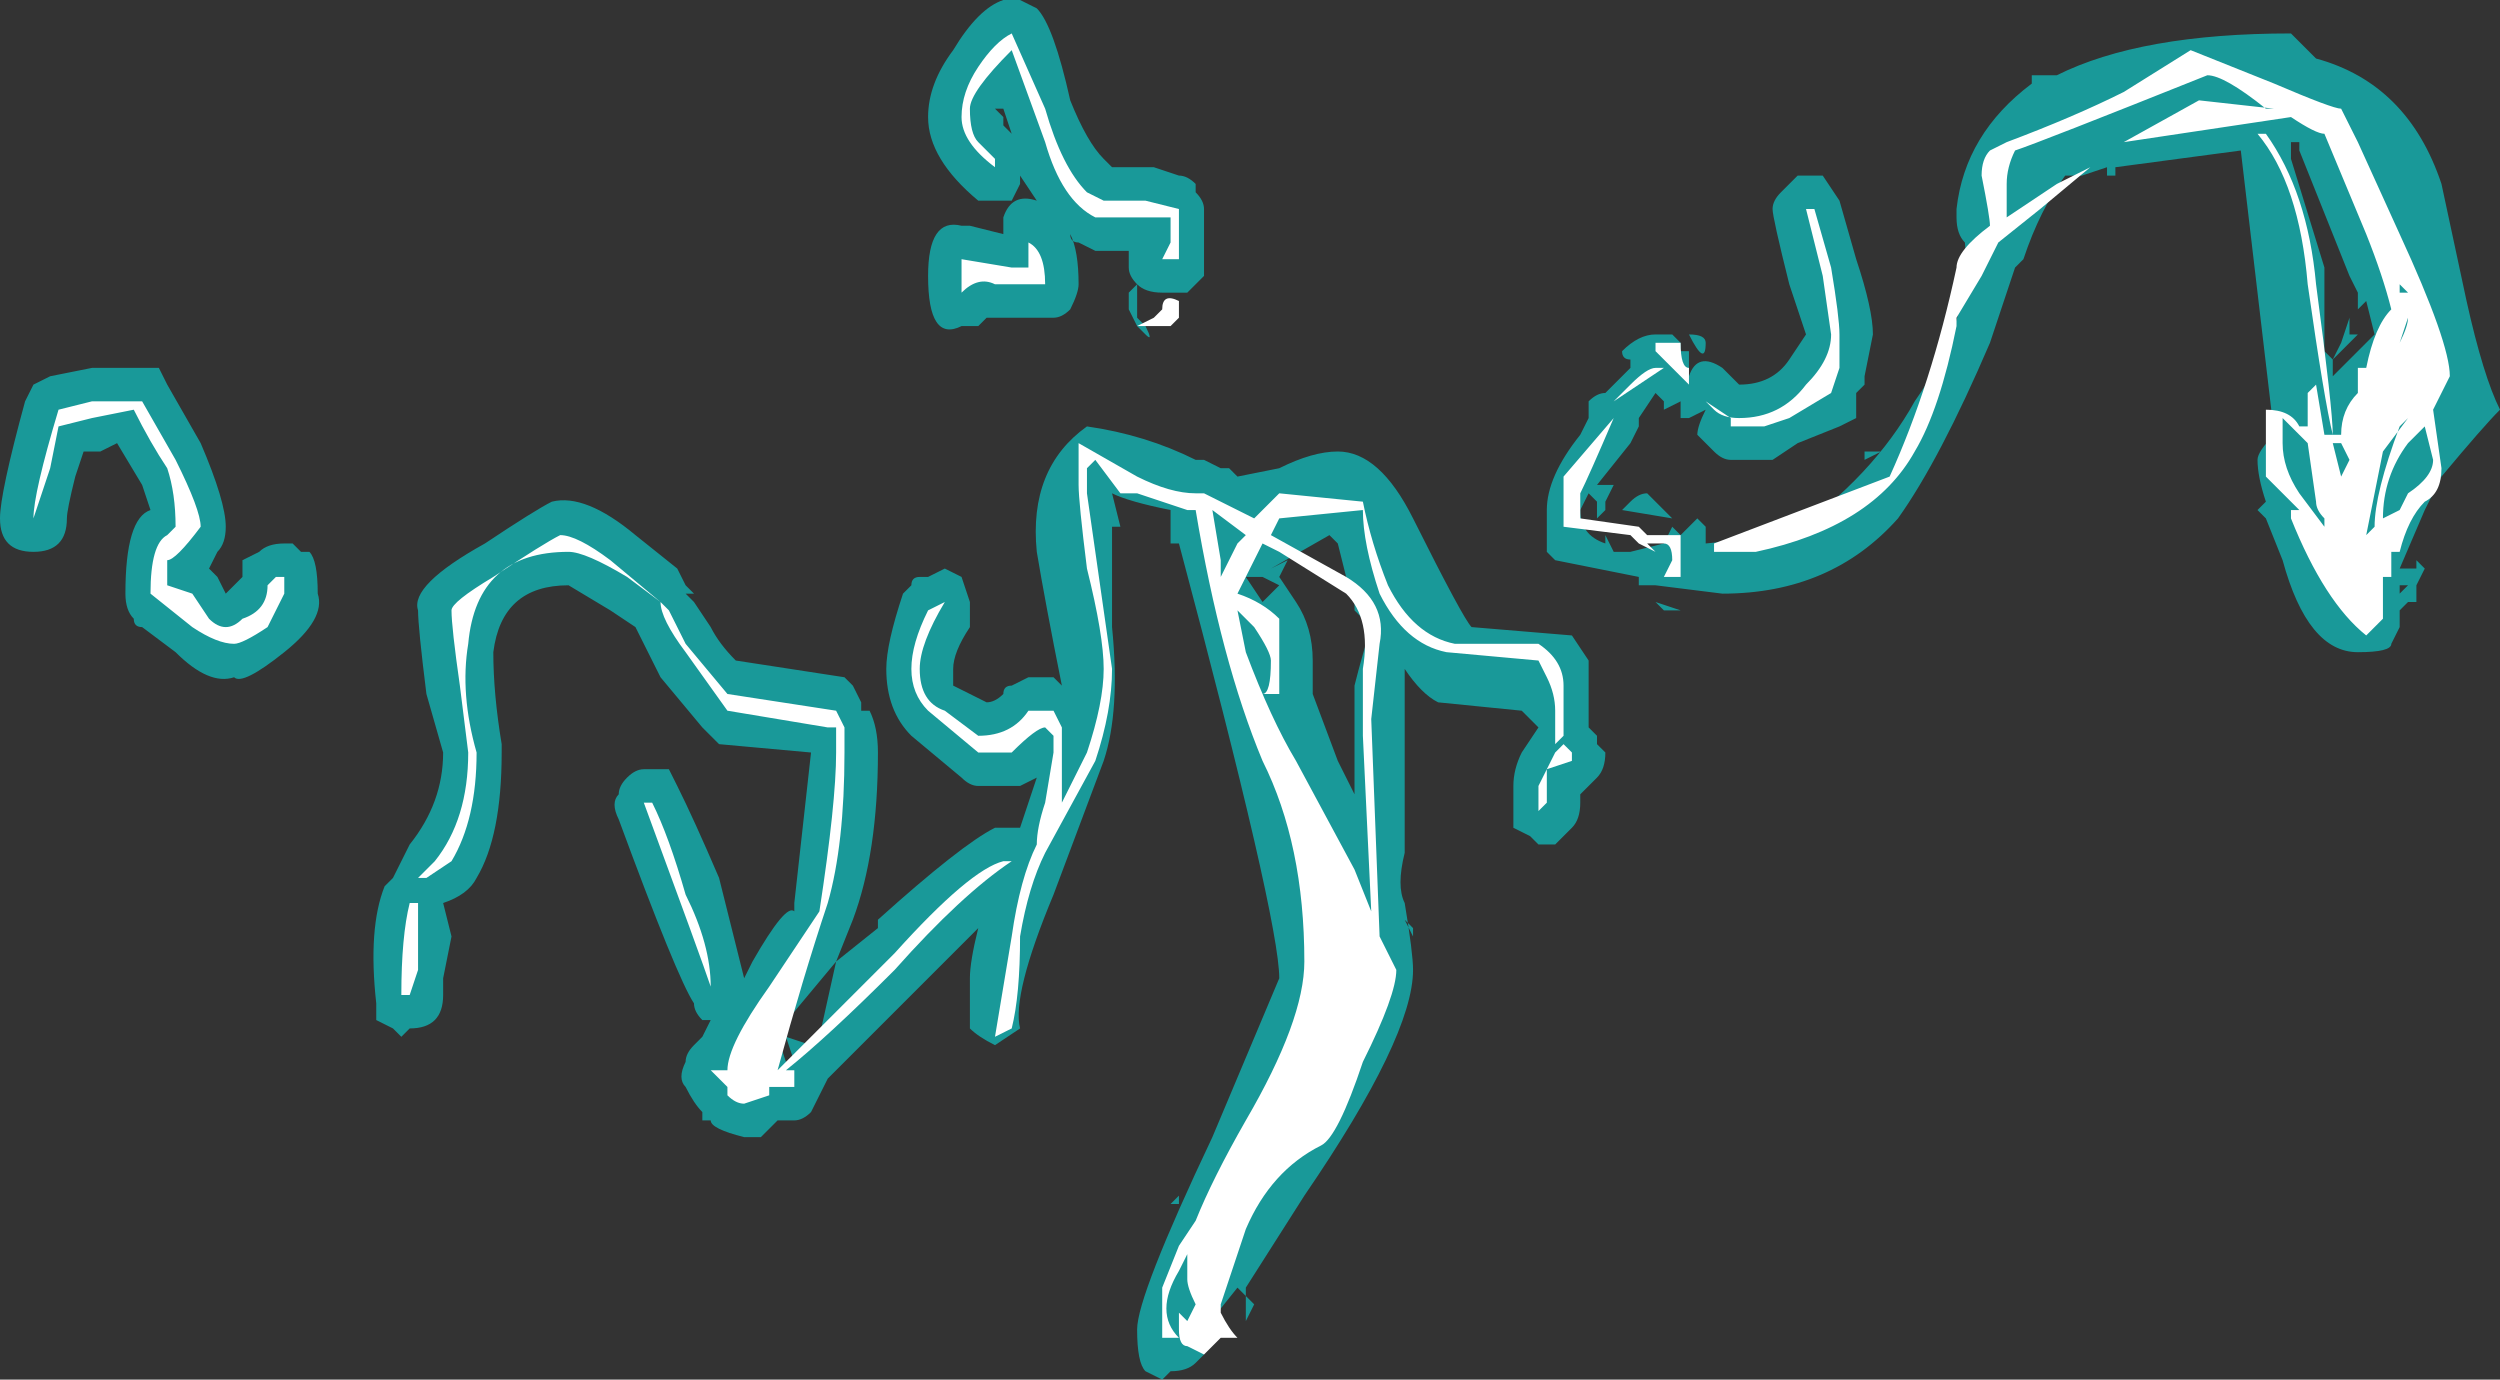 <?xml version="1.0" encoding="UTF-8" standalone="no"?>
<svg xmlns:ffdec="https://www.free-decompiler.com/flash" xmlns:xlink="http://www.w3.org/1999/xlink" ffdec:objectType="shape" height="8.25px" width="14.95px" xmlns="http://www.w3.org/2000/svg">
  <rect width="100%" height="100%" fill="#333333" stroke="none"/>
  <g transform="matrix(1.0, 0.0, 0.0, 1.0, -2.45, 3.95)">
    <path d="M2.75 -1.7 L3.0 -1.75 3.4 -1.75 3.45 -1.65 3.65 -1.3 Q3.8 -0.95 3.8 -0.8 3.8 -0.7 3.75 -0.65 L3.7 -0.55 3.75 -0.5 3.8 -0.4 3.9 -0.5 3.9 -0.6 4.0 -0.65 Q4.05 -0.7 4.15 -0.7 L4.2 -0.7 4.25 -0.65 4.3 -0.65 Q4.35 -0.6 4.35 -0.4 4.4 -0.25 4.15 -0.05 3.9 0.15 3.85 0.1 3.7 0.15 3.5 -0.05 L3.3 -0.2 Q3.25 -0.2 3.25 -0.25 3.2 -0.3 3.2 -0.4 3.2 -0.85 3.35 -0.9 L3.3 -1.05 3.15 -1.3 3.05 -1.25 2.95 -1.25 2.9 -1.1 Q2.85 -0.9 2.85 -0.85 2.85 -0.75 2.8 -0.7 2.75 -0.65 2.65 -0.65 2.55 -0.65 2.5 -0.7 2.45 -0.75 2.45 -0.85 2.45 -1.0 2.6 -1.55 L2.65 -1.65 2.75 -1.7 M8.15 -3.65 Q8.3 -3.9 8.45 -3.95 8.5 -4.0 8.55 -3.95 L8.65 -3.9 Q8.75 -3.8 8.85 -3.35 8.95 -3.1 9.05 -3.0 L9.1 -2.95 9.35 -2.95 9.5 -2.9 Q9.55 -2.9 9.6 -2.85 L9.6 -2.8 Q9.65 -2.75 9.65 -2.7 L9.65 -2.3 9.55 -2.2 9.4 -2.2 Q9.3 -2.2 9.25 -2.25 9.2 -2.3 9.2 -2.35 L9.2 -2.45 9.0 -2.45 8.9 -2.5 Q8.85 -2.5 8.85 -2.55 8.9 -2.45 8.9 -2.25 8.9 -2.2 8.85 -2.1 8.8 -2.05 8.75 -2.05 8.55 -2.05 8.35 -2.05 L8.3 -2.0 8.2 -2.0 Q8.0 -1.9 8.0 -2.3 8.0 -2.65 8.2 -2.6 L8.25 -2.6 8.45 -2.55 8.45 -2.65 Q8.5 -2.8 8.65 -2.75 L8.55 -2.9 8.55 -2.85 8.5 -2.75 8.3 -2.75 Q8.0 -3.0 8.0 -3.25 8.0 -3.45 8.15 -3.65 M5.35 -0.7 Q5.65 -0.9 5.75 -0.95 5.95 -1.0 6.25 -0.75 L6.5 -0.55 6.55 -0.45 6.6 -0.4 6.55 -0.4 6.6 -0.35 6.7 -0.2 Q6.75 -0.1 6.85 0.0 L7.5 0.1 7.55 0.15 7.6 0.25 7.6 0.3 7.65 0.3 Q7.7 0.4 7.7 0.55 7.7 1.15 7.55 1.55 L7.45 1.8 7.7 1.6 7.7 1.55 Q8.2 1.1 8.4 1.0 L8.55 1.0 8.65 0.7 8.55 0.75 8.3 0.75 Q8.25 0.75 8.2 0.7 L7.9 0.45 Q7.75 0.3 7.75 0.05 7.75 -0.1 7.85 -0.4 L7.9 -0.45 Q7.9 -0.5 7.95 -0.5 L8.0 -0.5 8.1 -0.55 8.2 -0.5 8.25 -0.35 8.25 -0.2 Q8.15 -0.05 8.15 0.05 8.15 0.1 8.15 0.15 L8.35 0.25 Q8.4 0.25 8.45 0.2 8.45 0.15 8.5 0.15 L8.6 0.1 8.75 0.1 8.8 0.15 Q8.7 -0.35 8.65 -0.65 8.6 -1.15 8.95 -1.4 9.3 -1.35 9.6 -1.2 L9.65 -1.2 9.75 -1.15 9.8 -1.15 9.85 -1.1 10.1 -1.15 Q10.3 -1.25 10.45 -1.25 10.7 -1.25 10.9 -0.85 11.2 -0.25 11.25 -0.2 L11.85 -0.15 11.95 0.0 11.95 0.4 12.0 0.45 12.0 0.5 12.05 0.55 Q12.05 0.65 12.0 0.7 L11.9 0.8 11.9 0.85 Q11.9 0.95 11.85 1.0 11.8 1.05 11.75 1.1 L11.65 1.1 11.6 1.05 11.5 1.0 11.5 0.75 Q11.5 0.65 11.55 0.55 L11.65 0.4 11.55 0.3 11.05 0.25 Q10.95 0.2 10.85 0.05 L10.85 1.15 Q10.8 1.35 10.85 1.45 10.9 1.75 10.9 1.85 10.9 2.25 10.25 3.2 L9.9 3.75 9.9 3.8 9.95 3.85 9.9 3.95 9.9 3.8 9.85 3.75 9.65 4.0 9.65 4.15 9.6 4.2 Q9.55 4.25 9.45 4.25 L9.4 4.3 9.3 4.25 Q9.25 4.2 9.25 4.0 9.25 3.8 9.7 2.85 L10.1 1.9 Q10.1 1.55 9.5 -0.7 L9.45 -0.7 9.45 -0.9 Q9.2 -0.95 9.1 -1.0 L9.15 -0.8 9.1 -0.8 9.1 -0.2 Q9.15 0.3 9.05 0.6 L8.75 1.4 Q8.5 2.0 8.55 2.2 L8.4 2.3 Q8.3 2.25 8.25 2.2 8.25 2.15 8.25 1.9 8.25 1.8 8.3 1.6 8.15 1.75 7.9 2.0 7.6 2.3 7.4 2.5 L7.3 2.7 Q7.25 2.75 7.2 2.75 L7.1 2.75 7.0 2.85 6.9 2.85 Q6.7 2.8 6.7 2.75 L6.65 2.75 6.65 2.7 Q6.6 2.65 6.55 2.55 6.5 2.5 6.55 2.4 6.55 2.35 6.6 2.3 L6.65 2.25 6.7 2.15 6.65 2.15 Q6.6 2.1 6.6 2.05 6.5 1.9 6.15 0.95 6.1 0.85 6.15 0.8 6.15 0.75 6.2 0.7 6.25 0.65 6.3 0.65 L6.45 0.65 6.5 0.75 Q6.6 0.95 6.75 1.3 L6.9 1.9 6.95 1.8 Q7.15 1.45 7.2 1.5 L7.2 1.45 7.3 0.55 6.75 0.5 Q6.7 0.45 6.65 0.4 L6.4 0.1 Q6.3 -0.1 6.25 -0.2 L6.1 -0.3 5.85 -0.45 Q5.45 -0.45 5.4 -0.05 5.4 0.2 5.45 0.5 L5.45 0.55 Q5.45 1.05 5.3 1.3 5.25 1.4 5.1 1.45 L5.15 1.65 5.1 1.9 5.1 2.0 Q5.1 2.1 5.05 2.15 5.0 2.2 4.9 2.2 L4.85 2.25 4.8 2.2 4.7 2.15 4.7 2.05 Q4.65 1.6 4.75 1.35 L4.8 1.3 4.9 1.1 Q5.1 0.85 5.1 0.55 L5.0 0.2 Q4.95 -0.2 4.95 -0.3 4.9 -0.45 5.35 -0.7 M8.45 -3.25 L8.45 -3.2 8.5 -3.15 8.45 -3.3 8.4 -3.3 8.45 -3.25 M9.25 -2.25 L9.25 -2.05 9.3 -2.0 Q9.35 -1.9 9.3 -1.95 L9.25 -2.0 9.2 -2.1 9.2 -2.2 9.25 -2.25 M10.1 -0.5 L10.2 -0.35 Q10.3 -0.2 10.3 0.0 L10.3 0.2 10.45 0.6 10.55 0.8 Q10.55 0.25 10.55 0.15 10.6 -0.05 10.65 -0.2 L10.55 -0.3 10.55 -0.35 10.5 -0.5 10.45 -0.7 10.4 -0.75 10.05 -0.55 10.15 -0.6 10.1 -0.5 M9.9 -0.5 L10.0 -0.35 10.1 -0.45 10.0 -0.5 9.9 -0.5 M13.45 -2.75 L13.55 -2.4 Q13.65 -2.1 13.65 -1.95 L13.6 -1.7 13.6 -1.65 13.55 -1.6 13.55 -1.45 13.45 -1.4 13.2 -1.3 13.05 -1.2 12.8 -1.2 Q12.75 -1.2 12.7 -1.25 L12.6 -1.35 Q12.6 -1.4 12.65 -1.5 L12.55 -1.45 12.5 -1.45 12.5 -1.55 12.4 -1.5 12.4 -1.55 12.35 -1.6 12.25 -1.45 12.25 -1.4 12.2 -1.3 12.0 -1.05 12.1 -1.05 12.05 -0.95 12.05 -0.9 12.0 -0.85 12.0 -0.95 11.95 -1.0 11.9 -0.9 Q11.9 -0.75 12.05 -0.7 L12.05 -0.75 12.1 -0.65 12.2 -0.65 12.4 -0.7 12.45 -0.8 12.5 -0.75 Q12.55 -0.8 12.6 -0.85 L12.65 -0.8 12.65 -0.7 13.15 -0.75 Q13.65 -1.1 13.9 -1.55 14.25 -2.05 14.2 -2.5 14.15 -2.55 14.15 -2.65 L14.15 -2.7 Q14.2 -3.15 14.6 -3.45 L14.6 -3.5 14.75 -3.5 Q15.25 -3.75 16.15 -3.75 L16.3 -3.6 Q16.85 -3.45 17.05 -2.85 L17.2 -2.15 Q17.3 -1.7 17.4 -1.5 17.3 -1.4 17.05 -1.1 L16.95 -0.9 16.8 -0.55 16.9 -0.55 16.9 -0.6 16.95 -0.55 16.9 -0.45 16.9 -0.35 16.85 -0.35 16.8 -0.3 16.8 -0.2 16.75 -0.1 Q16.75 -0.05 16.55 -0.05 16.25 -0.05 16.1 -0.6 L16.0 -0.85 15.95 -0.9 16.0 -0.95 Q15.95 -1.1 15.95 -1.2 15.95 -1.25 16.05 -1.35 L15.85 -3.05 15.1 -2.95 15.1 -2.9 15.05 -2.9 15.05 -2.95 14.9 -2.9 14.8 -2.9 Q14.65 -2.7 14.55 -2.4 L14.55 -2.4 14.5 -2.35 14.35 -1.9 Q14.05 -1.2 13.8 -0.85 13.4 -0.4 12.75 -0.4 L12.35 -0.45 12.25 -0.45 12.25 -0.5 11.75 -0.6 11.7 -0.65 11.7 -0.9 Q11.7 -1.1 11.9 -1.35 L11.95 -1.45 11.95 -1.55 Q12.0 -1.6 12.05 -1.6 L12.2 -1.75 12.2 -1.8 Q12.15 -1.8 12.15 -1.85 12.25 -1.95 12.35 -1.95 L12.45 -1.95 12.5 -1.9 12.5 -1.85 12.55 -1.85 12.55 -1.7 Q12.6 -1.85 12.75 -1.75 L12.85 -1.65 Q13.05 -1.65 13.15 -1.8 L13.25 -1.95 13.15 -2.25 Q13.05 -2.65 13.05 -2.7 13.05 -2.75 13.1 -2.8 L13.2 -2.9 13.35 -2.9 13.45 -2.75 M12.3 -1.0 L12.45 -0.85 12.15 -0.9 12.2 -0.95 Q12.25 -1.0 12.3 -1.0 M12.4 -0.3 L12.35 -0.35 12.5 -0.3 12.4 -0.3 M13.6 -1.25 L13.7 -1.25 13.6 -1.2 13.6 -1.25 M12.65 -1.9 Q12.65 -1.75 12.55 -1.95 12.65 -1.95 12.65 -1.9 M16.2 -3.1 L16.15 -3.1 16.15 -3.0 16.35 -2.35 16.35 -1.85 16.4 -1.8 16.4 -1.7 16.65 -1.95 16.6 -2.15 16.55 -2.1 16.55 -2.2 16.5 -2.3 Q16.3 -2.8 16.2 -3.05 L16.2 -3.1 M16.55 -1.95 L16.4 -1.8 16.45 -1.9 16.5 -2.05 16.5 -1.95 16.55 -1.95 M16.8 -0.45 L16.8 -0.4 16.85 -0.45 16.8 -0.45 M10.85 1.55 L10.9 1.6 10.9 1.65 10.85 1.55 M9.45 3.25 L9.5 3.25 9.5 3.2 9.45 3.25 M10.5 1.95 Q10.55 1.7 10.45 1.55 10.45 2.05 10.35 2.35 10.45 2.2 10.5 1.95 M9.8 4.25 L9.8 4.25 M7.1 2.25 L7.1 2.25 7.15 2.4 7.2 2.4 7.15 2.25 7.3 2.3 7.35 2.25 7.45 1.8 7.2 2.1 7.0 2.3 7.1 2.25" fill="#00ffff" fill-opacity="0.502" fill-rule="evenodd" stroke="none"/>
    <path d="M3.3 -1.55 L3.5 -1.2 Q3.65 -0.9 3.65 -0.8 3.5 -0.6 3.45 -0.6 L3.45 -0.45 3.6 -0.4 3.7 -0.25 Q3.75 -0.2 3.8 -0.2 3.85 -0.2 3.9 -0.25 4.05 -0.3 4.05 -0.45 L4.1 -0.5 4.15 -0.5 4.15 -0.4 4.05 -0.2 Q3.9 -0.1 3.85 -0.1 3.75 -0.1 3.6 -0.2 L3.35 -0.4 Q3.35 -0.7 3.45 -0.75 L3.5 -0.8 Q3.5 -1.0 3.45 -1.15 3.35 -1.3 3.25 -1.5 L3.0 -1.45 2.8 -1.4 2.75 -1.15 2.65 -0.85 Q2.65 -1.0 2.8 -1.5 L3.0 -1.55 3.3 -1.55 M8.5 -3.75 L8.7 -3.3 Q8.8 -2.95 8.95 -2.8 L9.05 -2.75 9.3 -2.75 9.5 -2.7 9.5 -2.4 9.4 -2.4 9.45 -2.5 9.45 -2.65 9.0 -2.65 Q8.8 -2.75 8.7 -3.1 L8.5 -3.65 Q8.25 -3.4 8.25 -3.3 8.25 -3.15 8.3 -3.1 L8.4 -3.0 8.4 -2.95 Q8.2 -3.1 8.2 -3.25 8.2 -3.4 8.3 -3.55 8.4 -3.7 8.5 -3.75 M5.4 -0.5 Q5.7 -0.7 5.8 -0.75 5.9 -0.75 6.1 -0.6 L6.4 -0.35 6.45 -0.3 6.55 -0.1 6.8 0.2 7.45 0.3 7.5 0.4 7.5 0.55 Q7.5 1.1 7.4 1.45 7.25 1.9 7.1 2.45 L7.8 1.75 Q8.25 1.25 8.45 1.2 L8.5 1.2 Q8.2 1.4 7.8 1.85 7.4 2.25 7.15 2.45 L7.2 2.45 7.2 2.55 7.05 2.55 7.05 2.6 6.9 2.65 Q6.85 2.65 6.8 2.6 L6.8 2.55 6.7 2.45 6.8 2.45 Q6.8 2.3 7.05 1.95 L7.35 1.5 Q7.45 0.85 7.45 0.55 L7.45 0.4 7.4 0.4 6.8 0.3 6.55 -0.05 Q6.4 -0.25 6.4 -0.35 L6.2 -0.5 Q5.95 -0.65 5.85 -0.65 5.3 -0.65 5.25 -0.1 5.2 0.2 5.3 0.55 5.3 0.95 5.15 1.2 L5.0 1.3 4.95 1.3 5.05 1.2 Q5.25 0.95 5.25 0.55 L5.2 0.15 Q5.15 -0.2 5.15 -0.3 5.15 -0.35 5.4 -0.5 M8.2 -2.3 L8.2 -2.4 8.5 -2.35 8.6 -2.35 8.6 -2.45 Q8.6 -2.65 8.6 -2.5 8.7 -2.45 8.7 -2.25 8.55 -2.25 8.4 -2.25 8.3 -2.3 8.2 -2.2 L8.2 -2.3 M9.0 -1.2 L8.95 -1.15 8.95 -1.0 9.1 0.05 Q9.1 0.3 9.0 0.6 L8.7 1.15 Q8.6 1.35 8.55 1.65 8.55 2.0 8.5 2.2 L8.4 2.25 8.5 1.65 Q8.55 1.3 8.65 1.1 8.65 1.0 8.7 0.85 L8.75 0.55 8.75 0.45 8.7 0.4 Q8.65 0.4 8.5 0.55 L8.3 0.55 8.0 0.3 Q7.9 0.2 7.9 0.05 7.9 -0.1 8.0 -0.3 L8.1 -0.35 Q7.95 -0.1 7.95 0.05 7.95 0.25 8.1 0.3 L8.3 0.45 Q8.5 0.45 8.6 0.3 L8.75 0.3 8.8 0.4 8.8 0.85 8.95 0.55 Q9.05 0.25 9.05 0.05 9.05 -0.15 8.95 -0.55 8.9 -0.95 8.9 -1.05 L8.9 -1.3 9.25 -1.1 Q9.45 -1.0 9.6 -1.0 L9.65 -1.0 9.95 -0.85 10.1 -1.0 10.6 -0.95 Q10.65 -0.7 10.75 -0.45 10.9 -0.15 11.15 -0.1 L11.65 -0.1 Q11.8 0.0 11.8 0.15 L11.8 0.45 11.75 0.5 11.75 0.3 Q11.75 0.2 11.7 0.1 L11.65 0.0 11.1 -0.05 Q10.85 -0.1 10.7 -0.4 10.6 -0.7 10.6 -0.9 L10.1 -0.85 10.05 -0.75 10.5 -0.5 Q10.75 -0.35 10.7 -0.1 L10.65 0.35 10.7 1.65 10.8 1.85 Q10.8 2.0 10.6 2.4 10.45 2.85 10.35 2.9 10.05 3.05 9.9 3.4 L9.75 3.85 9.75 3.9 Q9.8 4.0 9.85 4.05 L9.75 4.05 9.65 4.15 9.55 4.1 Q9.5 4.1 9.5 4.0 L9.5 3.9 9.55 3.95 9.6 3.85 Q9.55 3.75 9.55 3.7 9.55 3.6 9.55 3.55 L9.5 3.65 Q9.35 3.9 9.5 4.05 L9.4 4.05 9.4 3.75 9.5 3.5 9.6 3.35 Q9.7 3.1 9.9 2.75 10.25 2.15 10.25 1.8 10.25 1.1 10.0 0.6 9.75 0.0 9.6 -0.9 L9.55 -0.9 9.25 -1.0 Q9.2 -1.0 9.15 -1.0 L9.0 -1.2 M9.35 -2.05 L9.4 -2.1 Q9.4 -2.2 9.5 -2.15 L9.5 -2.05 9.45 -2.0 9.25 -2.0 9.35 -2.05 M9.9 -0.75 L9.7 -0.9 9.75 -0.6 9.75 -0.5 9.85 -0.7 9.9 -0.75 M9.85 -0.3 L9.9 -0.05 Q10.05 0.35 10.2 0.6 L10.55 1.25 10.65 1.5 10.6 0.45 10.6 0.05 Q10.65 -0.25 10.5 -0.4 L10.1 -0.65 10.0 -0.7 9.85 -0.4 Q10.0 -0.35 10.1 -0.25 10.1 -0.15 10.1 0.0 L10.1 0.2 10.0 0.2 Q10.05 0.2 10.05 0.0 10.05 -0.05 9.95 -0.2 L9.85 -0.3 M13.3 -2.7 L13.4 -2.35 Q13.45 -2.05 13.45 -1.95 L13.45 -1.75 13.4 -1.6 13.15 -1.45 13.0 -1.4 12.8 -1.4 12.8 -1.45 12.65 -1.55 12.7 -1.5 Q12.75 -1.45 12.85 -1.45 13.1 -1.45 13.25 -1.65 13.4 -1.8 13.4 -1.95 L13.35 -2.3 13.25 -2.7 13.3 -2.7 M12.4 -1.75 L12.1 -1.55 12.2 -1.65 Q12.3 -1.75 12.35 -1.75 L12.4 -1.75 M12.5 -1.9 Q12.5 -1.75 12.55 -1.75 L12.55 -1.65 12.35 -1.85 12.35 -1.9 12.5 -1.9 M11.9 -0.85 L12.25 -0.8 12.3 -0.75 12.5 -0.75 12.5 -0.5 12.4 -0.5 12.45 -0.6 Q12.45 -0.7 12.4 -0.7 L12.3 -0.7 12.35 -0.65 12.25 -0.7 12.2 -0.75 11.8 -0.8 11.8 -1.1 12.1 -1.45 Q11.95 -1.1 11.9 -1.0 L11.9 -0.85 M12.65 -0.65 L12.7 -0.65 12.7 -0.7 13.75 -1.1 Q14.0 -1.65 14.15 -2.35 14.15 -2.45 14.35 -2.6 14.35 -2.65 14.3 -2.9 14.3 -3.0 14.35 -3.05 L14.45 -3.1 Q14.85 -3.25 15.15 -3.4 L15.55 -3.65 16.05 -3.45 Q16.4 -3.3 16.45 -3.3 L16.55 -3.1 16.8 -2.55 Q17.1 -1.9 17.1 -1.7 L17.0 -1.5 17.05 -1.15 Q17.05 -1.0 16.95 -0.95 16.85 -0.85 16.8 -0.65 L16.75 -0.65 16.75 -0.5 16.7 -0.5 16.7 -0.25 16.6 -0.15 Q16.35 -0.35 16.15 -0.85 L16.15 -0.9 16.2 -0.9 16.0 -1.1 16.0 -1.5 Q16.15 -1.5 16.2 -1.4 L16.25 -1.4 16.25 -1.6 16.3 -1.65 16.35 -1.35 16.4 -1.35 Q16.35 -1.55 16.25 -2.25 16.2 -2.85 15.95 -3.15 L16.0 -3.15 Q16.25 -2.8 16.3 -2.25 16.4 -1.5 16.4 -1.35 L16.45 -1.35 Q16.45 -1.5 16.55 -1.6 L16.55 -1.75 16.6 -1.75 Q16.65 -2.0 16.75 -2.1 16.7 -2.3 16.6 -2.55 L16.35 -3.15 Q16.3 -3.15 16.15 -3.25 L15.15 -3.1 15.6 -3.35 16.05 -3.3 16.0 -3.3 Q15.75 -3.5 15.65 -3.5 14.65 -3.1 14.5 -3.05 14.45 -2.95 14.45 -2.85 L14.45 -2.65 14.75 -2.85 14.95 -2.95 14.65 -2.7 14.4 -2.5 14.3 -2.3 14.15 -2.05 14.15 -2.0 Q14.05 -1.5 13.9 -1.25 13.65 -0.8 12.95 -0.65 L12.65 -0.65 M16.75 -2.5 L16.75 -2.5 M16.85 -2.15 L16.85 -2.05 16.8 -1.9 Q16.85 -2.0 16.85 -2.05 L16.85 -2.15 M16.8 -2.2 L16.85 -2.2 16.8 -2.25 16.8 -2.2 M16.7 -1.25 L16.6 -0.75 16.65 -0.8 Q16.65 -1.0 16.8 -1.4 L16.85 -1.45 16.7 -1.25 M16.85 -1.3 Q16.7 -1.1 16.7 -0.85 L16.8 -0.9 16.85 -1.0 Q17.0 -1.1 17.0 -1.2 L16.95 -1.4 16.85 -1.3 M16.4 -1.3 L16.45 -1.1 16.5 -1.2 16.45 -1.3 16.4 -1.3 M16.1 -1.3 Q16.1 -1.15 16.2 -1.0 L16.35 -0.8 16.35 -0.85 Q16.3 -0.9 16.3 -0.95 L16.25 -1.3 16.1 -1.45 16.1 -1.3 M11.75 0.55 L11.8 0.5 11.85 0.55 11.85 0.6 11.7 0.65 11.7 0.85 11.65 0.9 11.65 0.75 Q11.7 0.65 11.75 0.55 M6.55 1.4 Q6.7 1.7 6.7 1.95 6.65 1.8 6.3 0.85 L6.35 0.85 Q6.45 1.05 6.55 1.4 M4.95 1.65 L4.95 1.85 4.9 2.0 4.85 2.0 Q4.85 1.65 4.9 1.45 L4.95 1.45 4.95 1.65" fill="#ffffff" fill-rule="evenodd" stroke="none"/>
  </g>
</svg>

